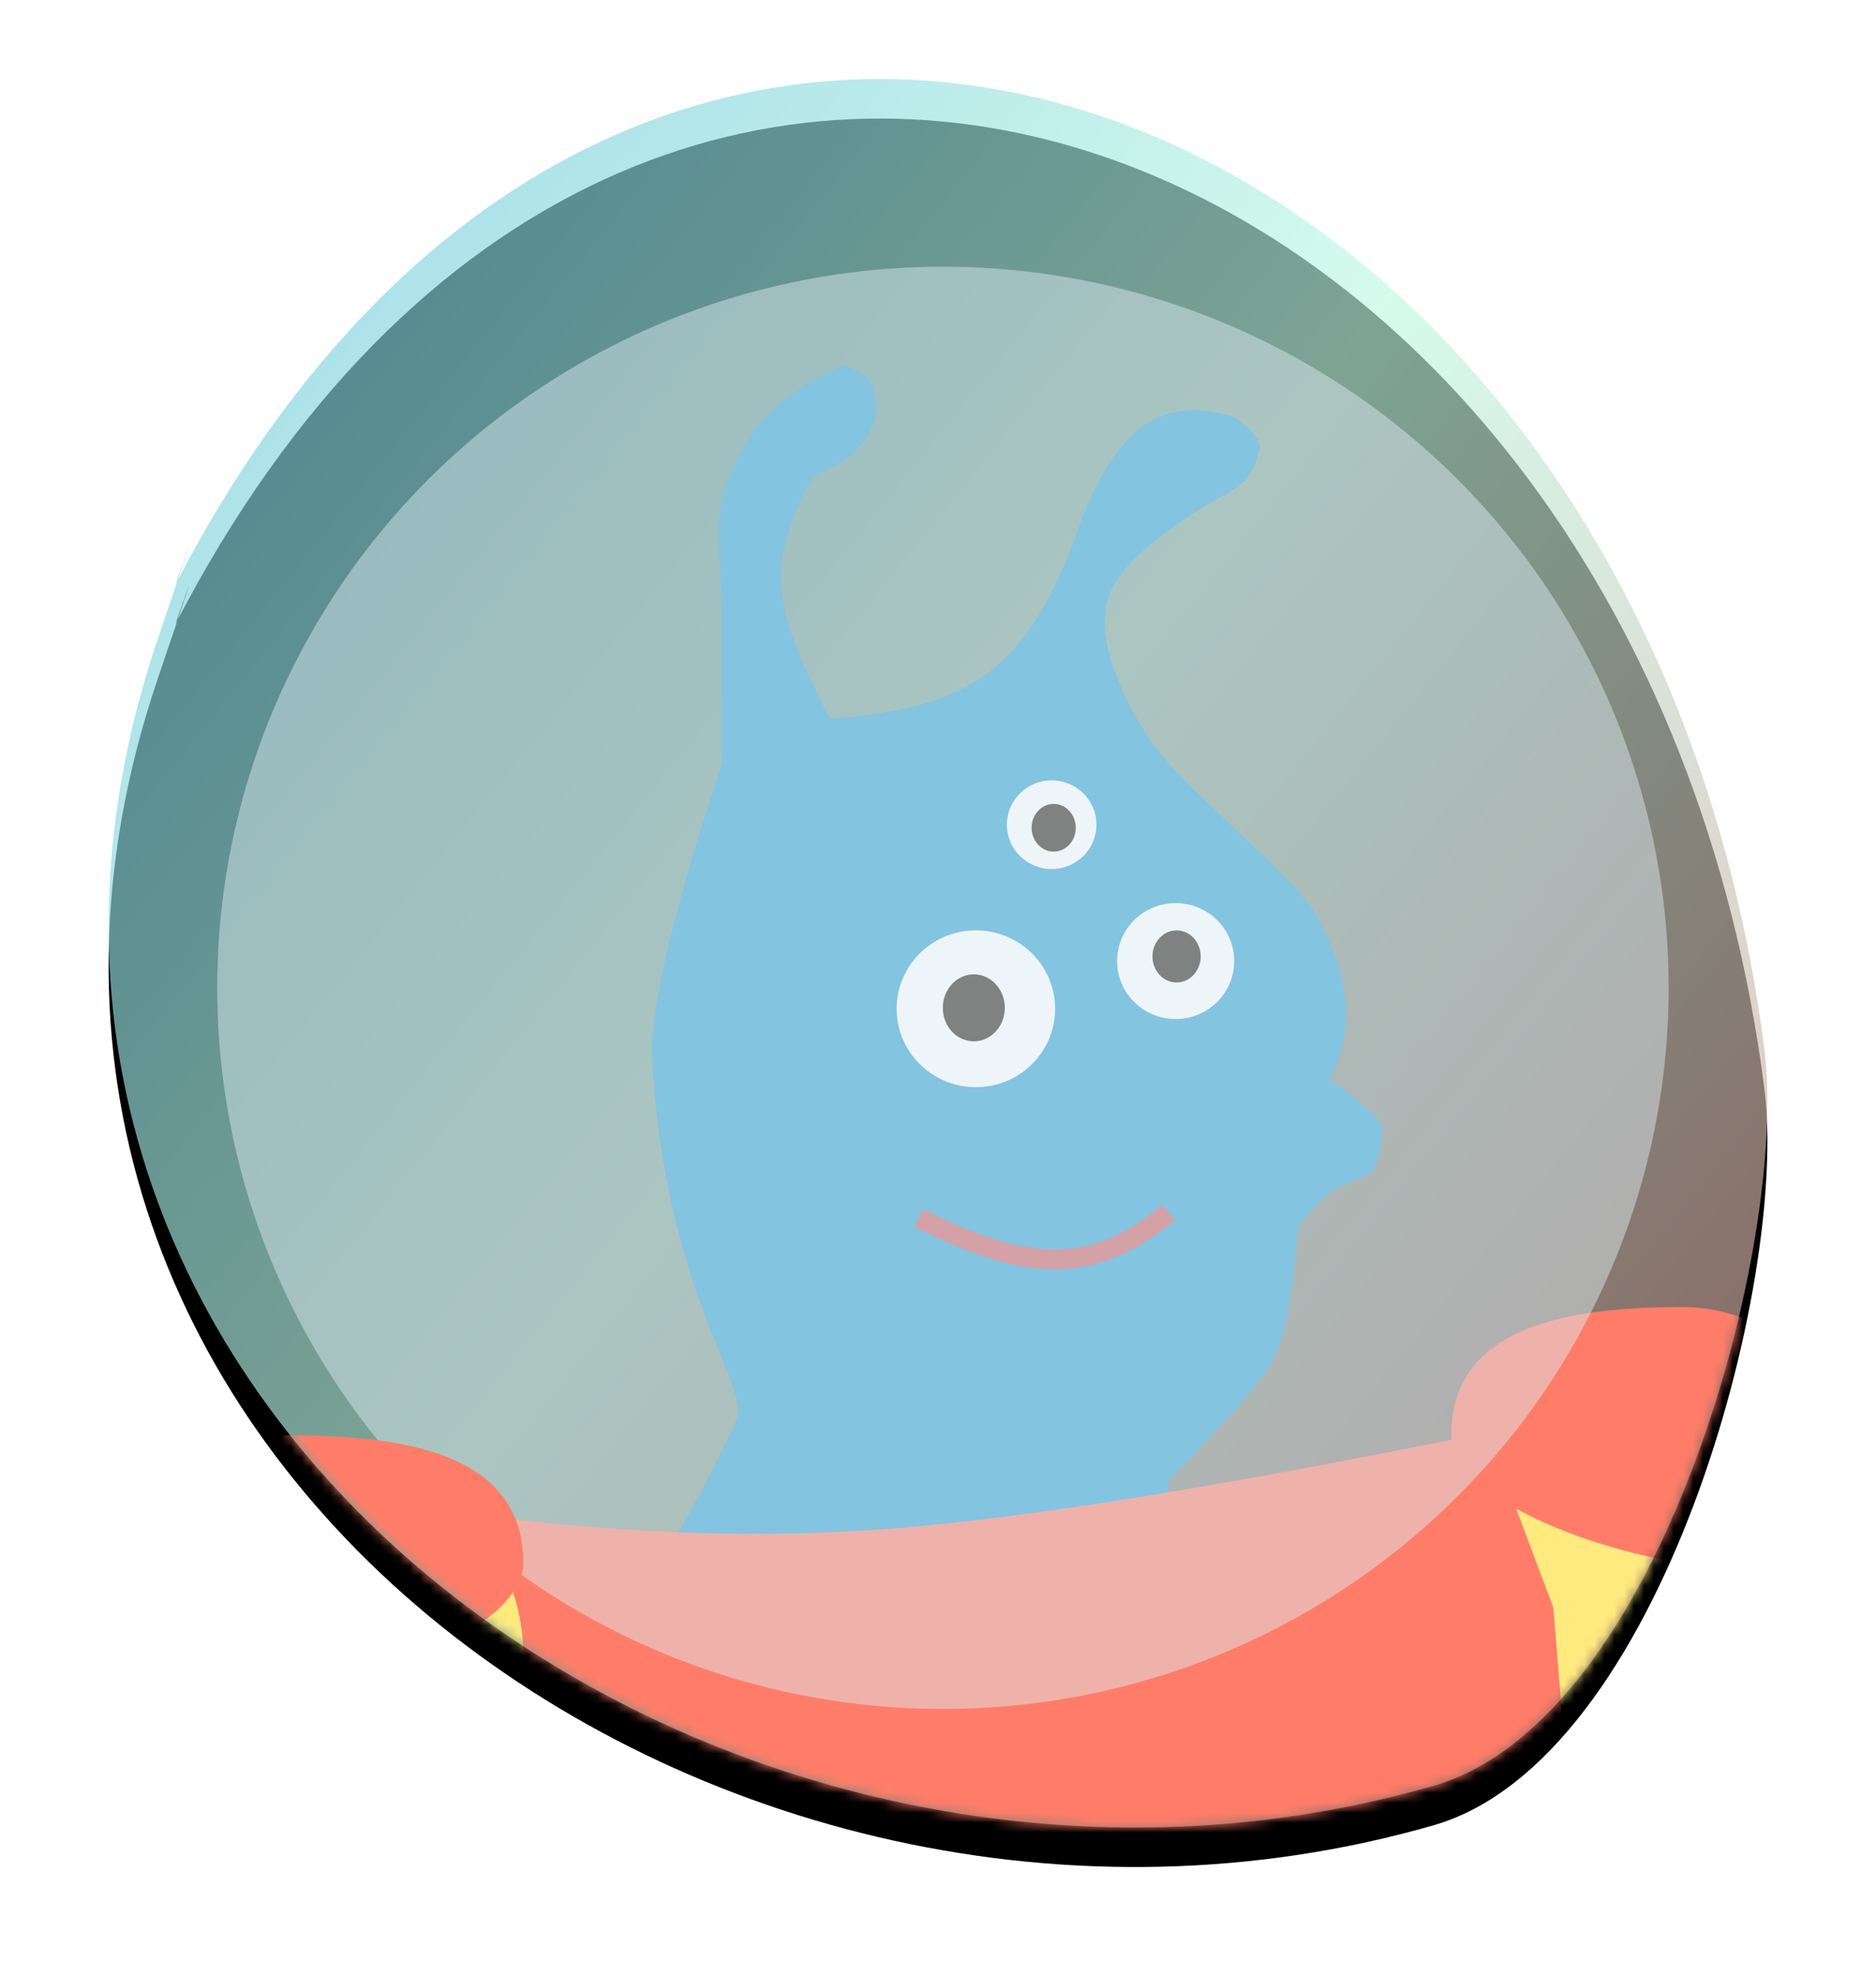 <svg viewBox="0 0 190 200" xmlns="http://www.w3.org/2000/svg" xmlns:xlink="http://www.w3.org/1999/xlink">
  <defs>
    <filter x="-13.1%" y="-7.9%" width="126.2%" height="124.9%" filterUnits="objectBoundingBox" id="filter-1">
      <feOffset dy="4" in="SourceAlpha" result="shadowOffsetOuter1"/>
      <feGaussianBlur stdDeviation="4" in="shadowOffsetOuter1" result="shadowBlurOuter1"/>
      <feColorMatrix values="0 0 0 0 0.047 0 0 0 0 0 0 0 0 0 0.2 0 0 0 0.1 0" in="shadowBlurOuter1" result="shadowMatrixOuter1"/>
      <feMerge>
        <feMergeNode in="shadowMatrixOuter1"/>
        <feMergeNode in="SourceGraphic"/>
      </feMerge>
    </filter>
    <linearGradient x1="0%" y1="0%" y2="100%" id="linearGradient-2">
      <stop stop-color="#45AFD7" offset="0%"/>
      <stop stop-color="#BEF8E2" offset="52.983%"/>
      <stop stop-color="#D98480" offset="100%"/>
    </linearGradient>
    <path d="M5.003 56.622c-26.33 77.394 56.346 137.08 129.18 116.155 23.114-6.64 36.005-55.05 33.511-74.567C155.174.234 54.107-40.229 6.75 51.208c2.349-6.718 1.766-4.913-1.747 5.414z" id="path-3"/>
    <filter x="-8.3%" y="-5.6%" width="116.7%" height="115.8%" filterUnits="objectBoundingBox" id="filter-5">
      <feOffset dy="4" in="SourceAlpha" result="shadowOffsetOuter1"/>
      <feGaussianBlur stdDeviation="4" in="shadowOffsetOuter1" result="shadowBlurOuter1"/>
      <feComposite in="shadowBlurOuter1" in2="SourceAlpha" operator="out" result="shadowBlurOuter1"/>
      <feColorMatrix values="0 0 0 0 0.047 0 0 0 0 0 0 0 0 0 0.2 0 0 0 0.1 0" in="shadowBlurOuter1"/>
    </filter>
  </defs>
  <g id="Assets" fill="none" fill-rule="evenodd">
    <g id="avatars_heads" transform="translate(-448 -46)">
      <g id="charachter" filter="url(#filter-1)" transform="translate(459 50)">
        <mask id="mask-4" fill="#fff">
          <use xlink:href="#path-3"/>
        </mask>
        <g id="Mask">
          <use fill="#000" filter="url(#filter-5)" xlink:href="#path-3"/>
          <use fill-opacity=".66" fill="url(#linearGradient-2)" xlink:href="#path-3"/>
        </g>
        <g mask="url(#mask-4)">
          <g transform="matrix(-1 0 0 1 179 19)">
            <g id="body_change_colour" transform="translate(11 10)">
              <path d="M111.535 120.2a132.197 132.197 0 0 1-7.071-13.317c-1.636-3.546 7.095-12.72 8.485-36.445.295-5.027-2.062-15.073-7.07-30.138.033-6.491.033-11.28 0-14.368-.046-4.095.731-9.256 0-12.265C104.318 7.256 100.193 2.7 93.503 0c-1.381.548-2.206 1.015-2.475 1.402-.714 1.028-.847 3.09-.707 3.855.132.718.785 2.045 2.121 3.504.591.645 2.006 1.463 4.243 2.453 2.352 4.277 3.412 8.015 3.182 11.214-.23 3.198-1.88 7.637-4.95 13.316-7.072-.435-12.376-1.953-15.91-4.555-3.533-2.602-6.48-7.158-8.838-13.667-1.902-5.534-4.142-9.272-6.717-11.214-2.576-1.943-5.758-2.293-9.546-1.051-1.826 1.404-2.651 2.455-2.475 3.153.099.391.467 2.104 1.414 3.154.498.552 1.558 1.253 3.182 2.103 5.536 3.313 8.954 6.233 10.253 8.76 1.3 2.529 1.064 5.8-.707 9.813-1.425 3.305-3.075 5.991-4.95 8.06-4.802 5.299-13.13 11.867-15.202 15.77-3.286 6.188-3.64 11.561-1.06 16.12-3.652 2.723-5.42 4.358-5.304 4.906.054.258-.199 3.036 1.06 4.556.529.637 2.75 1.004 4.243 2.102.78.573 1.84 1.741 3.182 3.505.492 6.707 1.317 11.145 2.475 13.316 1.157 2.17 4.693 6.26 10.606 12.265v12.966l50.911-5.607z" id="head" fill="#30A1D2"/>
            </g>
            <g id="right_arm" transform="matrix(-1 0 0 1 43 105)">
              <path d="M17.2 39.005h11.671v40.744c-2.593 1.279-4.538 1.918-5.835 1.918-1.297 0-3.242-.64-5.836-1.918V39.005z" id="Rectangle-2" fill="#F9C265"/>
              <g id="Group-3">
                <ellipse id="Oval-4" fill="#FFEA80" cx="20.235" cy="22.586" rx="20.235" ry="20.076"/>
                <path d="M42.684 21.958c0-11.087-8.111-21.644-19.287-21.644C12.221.314 0 2.087 0 13.174c0 11.089 42.684 19.872 42.684 8.784z" id="Oval-4" fill="#FF7D68"/>
              </g>
            </g>
            <g id="head-whole" transform="translate(65 52)">
              <path d="M31.956 44.318c-9.61 4.718-16.897 6.542-25.315-.586" id="mouth" stroke="#CC5C61" stroke-width="2"/>
              <g id="eyes">
                <g id="left_eye" transform="translate(18.14 15.183)">
                  <ellipse id="Oval-11" fill="#FFF" cx="8.023" cy="7.937" rx="8.023" ry="7.937"/>
                  <ellipse id="eye" fill="#27221B" cx="8.233" cy="7.841" rx="3.14" ry="3.39"/>
                </g>
                <g id="right_eye" transform="translate(0 12.423)">
                  <ellipse id="Oval-11" fill="#FFF" cx="5.93" cy="5.866" rx="5.93" ry="5.866"/>
                  <ellipse id="eye" fill="#27221B" cx="5.837" cy="5.397" rx="2.442" ry="2.637"/>
                </g>
                <g id="top-eye" transform="translate(13.953)">
                  <ellipse id="Oval-11" fill="#FFF" cx="4.535" cy="4.486" rx="4.535" ry="4.486"/>
                  <ellipse id="eye" fill="#27221B" cx="4.33" cy="4.796" rx="2.237" ry="2.415"/>
                </g>
              </g>
            </g>
            <path d="M144.832 125.953c2.94 27.129 4.051 46.91 3.335 59.346-.717 12.435-3.946 47.44-9.688 105.016v14.377c7.188 3.895 12.139 7.157 14.852 9.79 2.714 2.631 4.937 7.321 6.669 14.07L129.992 331l-3.795-12.988-3.177-10.872c-12.978-19.248-25.204-30.567-36.677-33.956-11.473-3.389-20.159 5.279-26.057 26.002v29.367L13 330.388c1.293-4.656 2.607-7.715 3.94-9.177 1.334-1.462 3.557-2.277 6.669-2.447 6.05 2.373 10.395 3.189 13.034 2.447 2.64-.742 6.277-3.8 10.912-9.177-11.11-54.505-17.155-89.968-18.134-106.39-.717-12.024.37-35.325 3.259-69.902L39.348 118c26.814 5.483 47.087 8.742 60.82 9.777 13.731 1.035 28.62.428 44.664-1.824z" id="body-vest" fill="#FF7D68"/>
            <ellipse id="air_bubble" fill="#DCEBF0" opacity=".482" cx="94.5" cy="73" rx="73.5" ry="73"/>
            <g id="left_arm" transform="translate(137 118)">
              <path d="M17.2 39.005h11.671v40.744c-2.593 1.279-4.538 1.918-5.835 1.918-1.297 0-3.242-.64-5.836-1.918V39.005z" id="Rectangle-2" fill="#F9C265"/>
              <g id="shoulder">
                <ellipse id="Oval-4" fill="#FFEA80" cx="20.235" cy="22.586" rx="20.235" ry="20.076"/>
                <path d="M42.684 21.958c0-11.087-8.111-21.644-19.287-21.644C12.221.314 0 2.087 0 13.174c0 11.089 42.684 19.872 42.684 8.784z" id="Oval-4" fill="#FF7D68"/>
              </g>
            </g>
          </g>
        </g>
      </g>
    </g>
  </g>
</svg>
